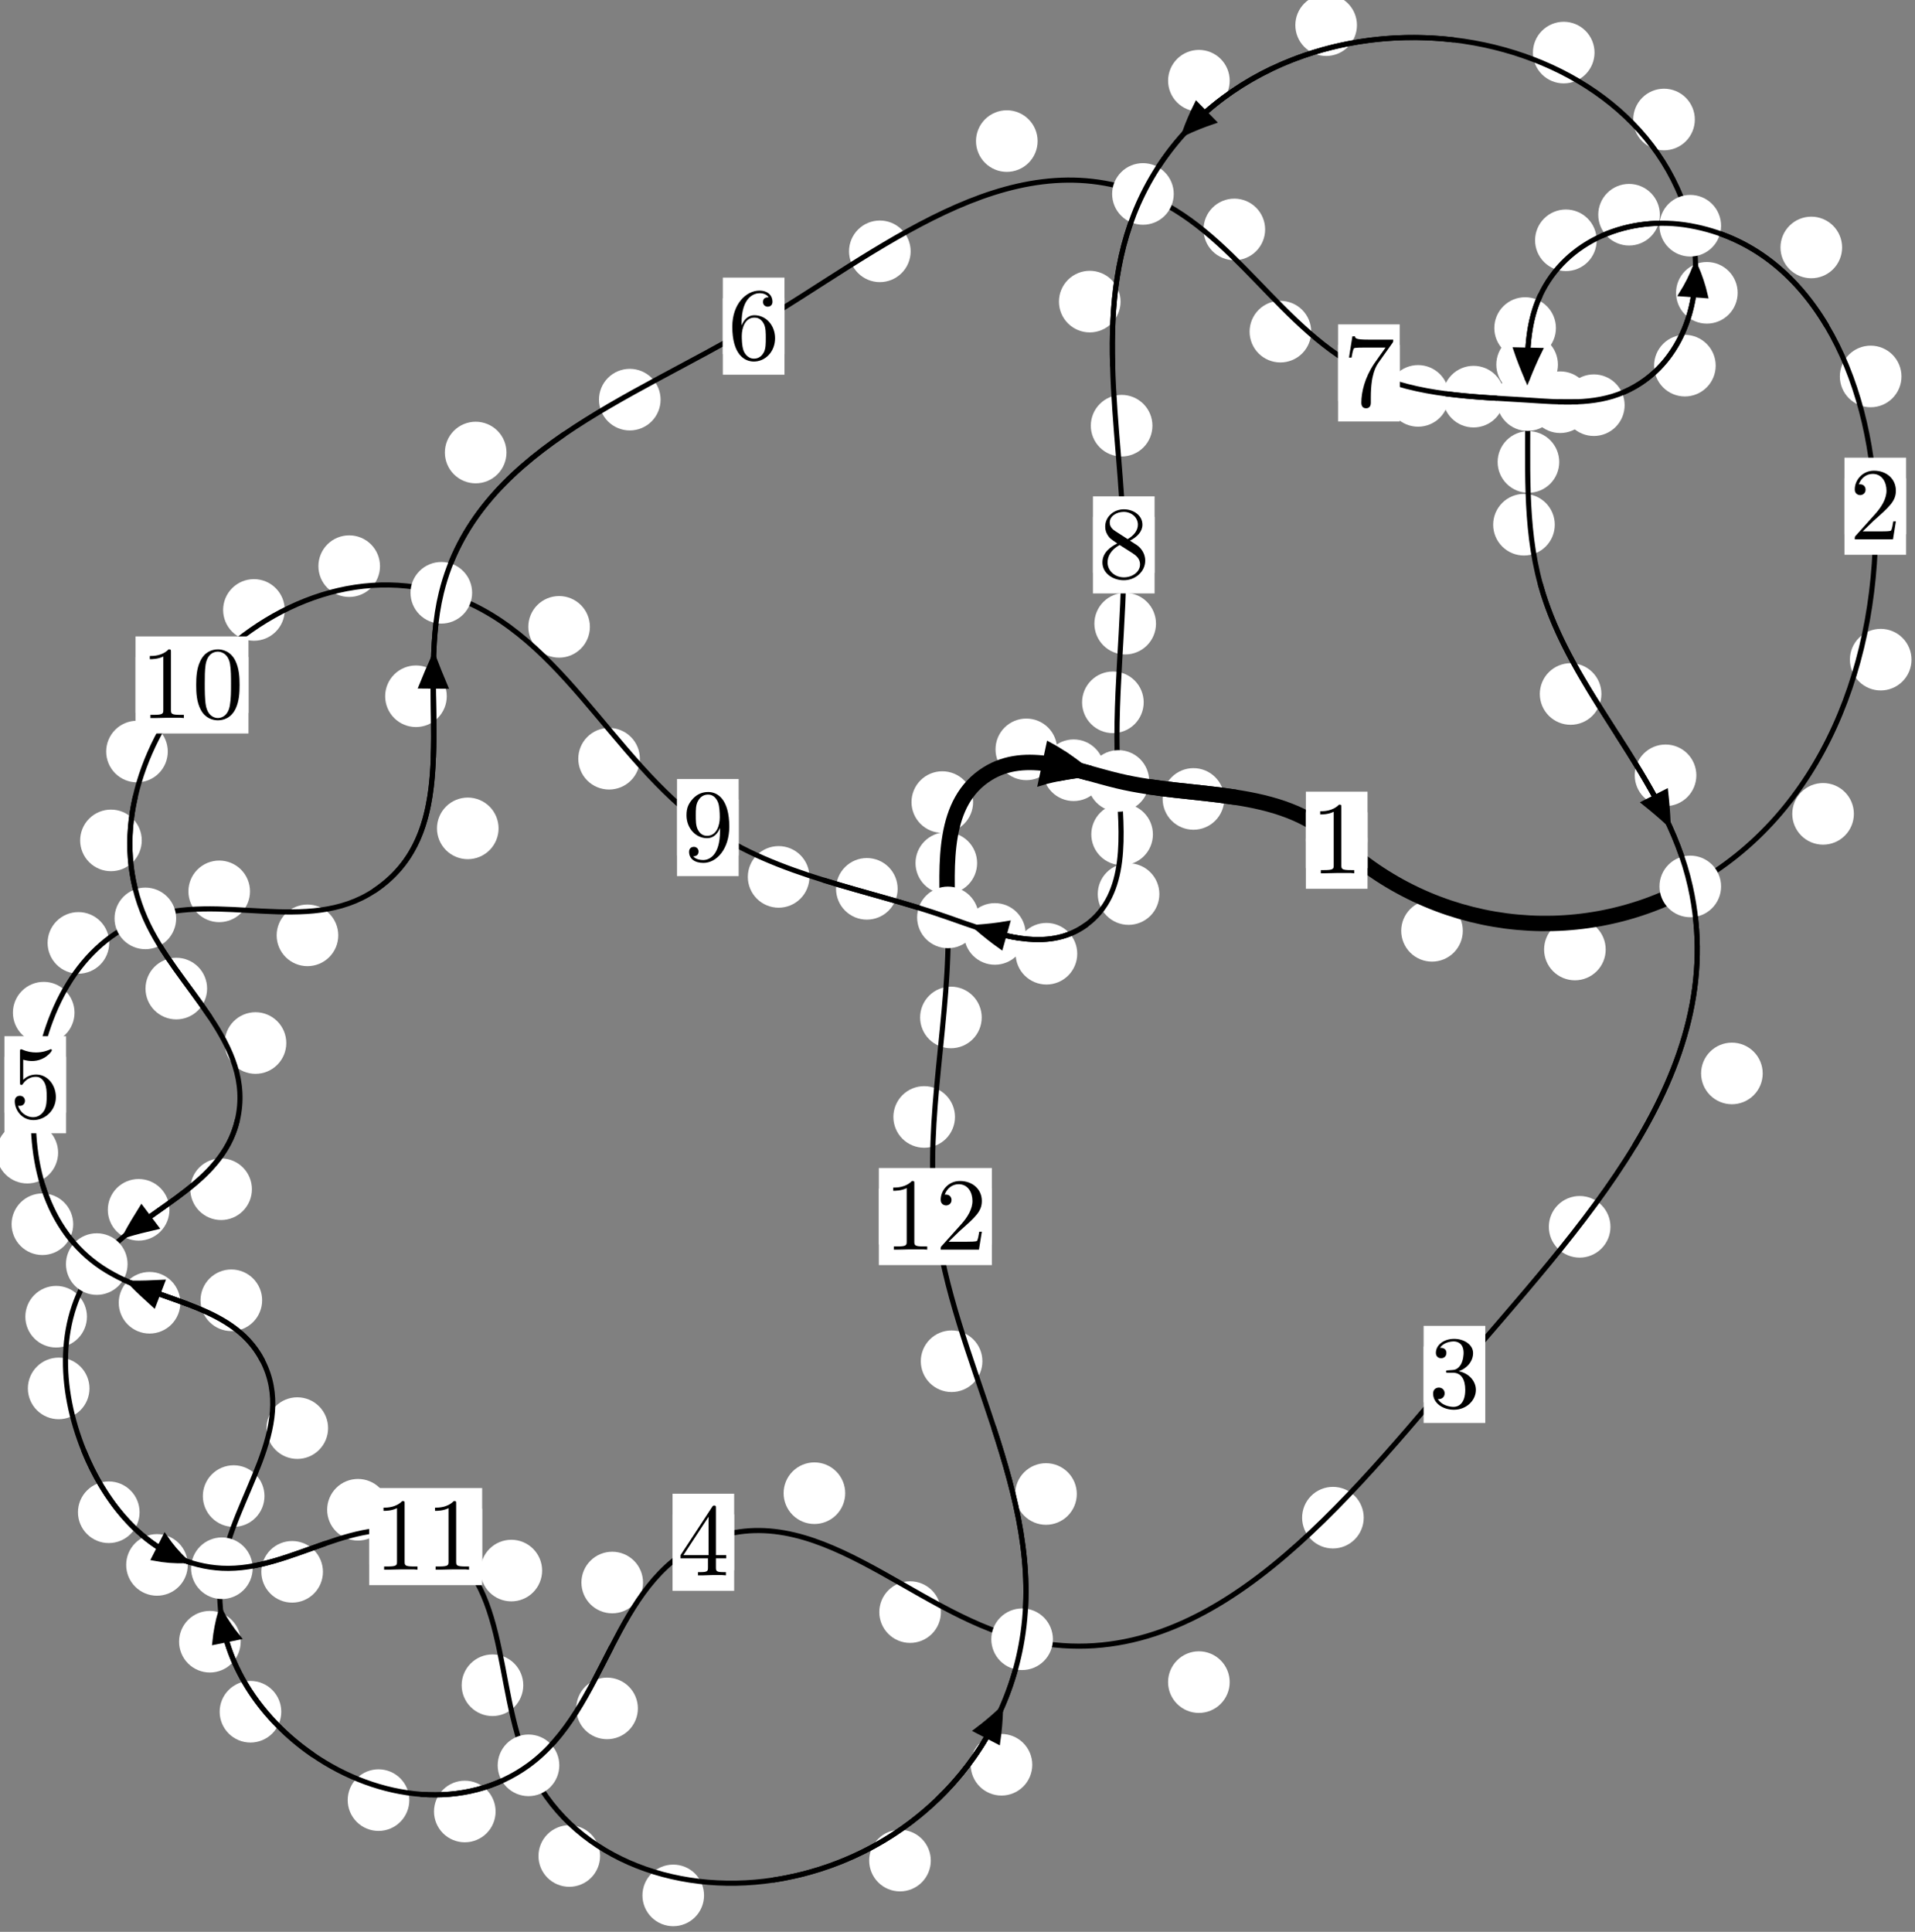 <?xml version="1.0"?>
<!-- Created by MetaPost 1.999 on 2021.07.05:2353 -->
<svg version="1.1" xmlns="http://www.w3.org/2000/svg" xmlns:xlink="http://www.w3.org/1999/xlink" width="185.804" height="187.425" viewBox="0 0 185.804 187.425">
<rect x="0" y="0" width="185.804" height="187.425" fill="#808080" stroke="none"/>
<!-- Original BoundingBox: -164.338867 -100.877457 21.465622 86.547836 -->
  <defs>
    <g transform="scale(0.01,0.01)" id="GLYPHcmr10_48">
      <path style="fill-rule: evenodd;" d="M460 -320C460 -400,455 -480,420 -554C374 -650,292 -666,250 -666C190 -666,117 -640,76 -547C44 -478,39 -400,39 -320C39 -245,43 -155,84 -79C127 2,200 22,249 22C303 22,379 1,423 -94C455 -163,460 -241,460 -320M249 -0C210 -0,151 -25,133 -121C122 -181,122 -273,122 -332C122 -396,122 -462,130 -516C149 -635,224 -644,249 -644C282 -644,348 -626,367 -527C377 -471,377 -395,377 -332C377 -257,377 -189,366 -125C351 -30,294 -0,249 -0"></path>
    </g>
    <g transform="scale(0.01,0.01)" id="GLYPHcmr10_49">
      <path style="fill-rule: evenodd;" d="M294 -640C294 -664,294 -666,271 -666C209 -602,121 -602,89 -602L89 -571C109 -571,168 -571,220 -597L220 -79C220 -43,217 -31,127 -31L95 -31L95 -0L257 -0L130 -3L217 -3L257 -3L297 -3L384 -3L419 -0L419 -31L387 -31C297 -31,294 -42,294 -79"></path>
    </g>
    <g transform="scale(0.01,0.01)" id="GLYPHcmr10_50">
      <path style="fill-rule: evenodd;" d="M127 -77L233 -180C389 -318,449 -372,449 -472C449 -586,359 -666,237 -666C124 -666,50 -574,50 -485C50 -429,100 -429,103 -429C120 -429,155 -441,155 -482C155 -508,137 -534,102 -534C94 -534,92 -534,89 -533C112 -598,166 -635,224 -635C315 -635,358 -554,358 -472C358 -392,308 -313,253 -251L61 -37C50 -26,50 -24,50 -0L421 -0L449 -174L424 -174C419 -144,412 -100,402 -85C395 -77,329 -77,307 -77"></path>
    </g>
    <g transform="scale(0.01,0.01)" id="GLYPHcmr10_51">
      <path style="fill-rule: evenodd;" d="M290 -352C372 -379,430 -449,430 -528C430 -610,342 -666,246 -666C145 -666,69 -606,69 -530C69 -497,91 -478,120 -478C151 -478,171 -500,171 -529C171 -579,124 -579,109 -579C140 -628,206 -641,242 -641C283 -641,338 -619,338 -529C338 -517,336 -459,310 -415C280 -367,246 -364,221 -363C213 -362,189 -360,182 -360C174 -359,167 -358,167 -348C167 -337,174 -337,191 -337L235 -337C317 -337,354 -269,354 -171C354 -35,285 -6,241 -6C198 -6,123 -23,88 -82C123 -77,154 -99,154 -137C154 -173,127 -193,98 -193C74 -193,42 -179,42 -135C42 -44,135 22,244 22C366 22,457 -69,457 -171C457 -253,394 -331,290 -352"></path>
    </g>
    <g transform="scale(0.01,0.01)" id="GLYPHcmr10_52">
      <path style="fill-rule: evenodd;" d="M294 -165L294 -78C294 -42,292 -31,218 -31L197 -31L197 -0L332 -0L238 -3L290 -3L332 -3L374 -3L427 -3L468 -0L468 -31L447 -31C373 -31,371 -42,371 -78L371 -165L471 -165L471 -196L371 -196L371 -651C371 -671,371 -677,355 -677C346 -677,343 -677,335 -665L28 -196L28 -165M300 -196L56 -196L300 -569"></path>
    </g>
    <g transform="scale(0.01,0.01)" id="GLYPHcmr10_53">
      <path style="fill-rule: evenodd;" d="M449 -201C449 -320,367 -420,259 -420C211 -420,168 -404,132 -369L132 -564C152 -558,185 -551,217 -551C340 -551,410 -642,410 -655C410 -661,407 -666,400 -666C399 -666,397 -666,392 -663C372 -654,323 -634,256 -634C216 -634,170 -641,123 -662C115 -665,113 -665,111 -665C101 -665,101 -657,101 -641L101 -345C101 -327,101 -319,115 -319C122 -319,124 -322,128 -328C139 -344,176 -398,257 -398C309 -398,334 -352,342 -334C358 -297,360 -258,360 -208C360 -173,360 -113,336 -71C312 -32,275 -6,229 -6C156 -6,99 -59,82 -118C85 -117,88 -116,99 -116C132 -116,149 -141,149 -165C149 -189,132 -214,99 -214C85 -214,50 -207,50 -161C50 -75,119 22,231 22C347 22,449 -74,449 -201"></path>
    </g>
    <g transform="scale(0.01,0.01)" id="GLYPHcmr10_54">
      <path style="fill-rule: evenodd;" d="M132 -328L132 -352C132 -605,256 -641,307 -641C331 -641,373 -635,395 -601C380 -601,340 -601,340 -556C340 -525,364 -510,386 -510C402 -510,432 -519,432 -558C432 -618,388 -666,305 -666C177 -666,42 -537,42 -316C42 -49,158 22,251 22C362 22,457 -72,457 -204C457 -331,368 -427,257 -427C189 -427,152 -376,132 -328M251 -6C188 -6,158 -66,152 -81C134 -128,134 -208,134 -226C134 -304,166 -404,256 -404C272 -404,318 -404,349 -342C367 -305,367 -254,367 -205C367 -157,367 -107,350 -71C320 -11,274 -6,251 -6"></path>
    </g>
    <g transform="scale(0.01,0.01)" id="GLYPHcmr10_55">
      <path style="fill-rule: evenodd;" d="M476 -609C485 -621,485 -623,485 -644L242 -644C120 -644,118 -657,114 -676L89 -676L56 -470L81 -470C84 -486,93 -549,106 -561C113 -567,191 -567,204 -567L411 -567C400 -551,321 -442,299 -409C209 -274,176 -135,176 -33C176 -23,176 22,222 22C268 22,268 -23,268 -33L268 -84C268 -139,271 -194,279 -248C283 -271,297 -357,341 -419"></path>
    </g>
    <g transform="scale(0.01,0.01)" id="GLYPHcmr10_56">
      <path style="fill-rule: evenodd;" d="M163 -457C117 -487,113 -521,113 -538C113 -599,178 -641,249 -641C322 -641,386 -589,386 -517C386 -460,347 -412,287 -377M309 -362C381 -399,430 -451,430 -517C430 -609,341 -666,250 -666C150 -666,69 -592,69 -499C69 -481,71 -436,113 -389C124 -377,161 -352,186 -335C128 -306,42 -250,42 -151C42 -45,144 22,249 22C362 22,457 -61,457 -168C457 -204,446 -249,408 -291C389 -312,373 -322,309 -362M209 -320L332 -242C360 -223,407 -193,407 -132C407 -58,332 -6,250 -6C164 -6,92 -68,92 -151C92 -209,124 -273,209 -320"></path>
    </g>
    <g transform="scale(0.01,0.01)" id="GLYPHcmr10_57">
      <path style="fill-rule: evenodd;" d="M367 -318L367 -286C367 -52,263 -6,205 -6C188 -6,134 -8,107 -42C151 -42,159 -71,159 -88C159 -119,135 -134,113 -134C97 -134,67 -125,67 -86C67 -19,121 22,206 22C335 22,457 -114,457 -329C457 -598,342 -666,253 -666C198 -666,149 -648,106 -603C65 -558,42 -516,42 -441C42 -316,130 -218,242 -218C303 -218,344 -260,367 -318M243 -241C227 -241,181 -241,150 -304C132 -341,132 -391,132 -440C132 -494,132 -541,153 -578C180 -628,218 -641,253 -641C299 -641,332 -607,349 -562C361 -530,365 -467,365 -421C365 -338,331 -241,243 -241"></path>
    </g>
  </defs>
  <path d="M141.93 90.306C141.93 89.514,141.615 88.754,141.055 88.193C140.494 87.633,139.734 87.318,138.941 87.318C138.149 87.318,137.388 87.633,136.828 88.193C136.268 88.754,135.953 89.514,135.953 90.306C135.953 91.099,136.268 91.859,136.828 92.42C137.388 92.98,138.149 93.295,138.941 93.295C139.734 93.295,140.494 92.98,141.055 92.42C141.615 91.859,141.93 91.099,141.93 90.306Z" style="fill: rgb(100%,100%,100%);stroke: none;"></path>
  <path d="M132.684 81.517C132.684 80.724,132.369 79.964,131.808 79.404C131.248 78.843,130.488 78.528,129.695 78.528C128.902 78.528,128.142 78.843,127.582 79.404C127.021 79.964,126.706 80.724,126.706 81.517C126.706 82.31,127.021 83.07,127.582 83.63C128.142 84.191,128.902 84.506,129.695 84.506C130.488 84.506,131.248 84.191,131.808 83.63C132.369 83.07,132.684 82.31,132.684 81.517Z" style="fill: rgb(100%,100%,100%);stroke: none;"></path>
  <path d="M179.874 78.958C179.874 78.165,179.559 77.405,178.998 76.845C178.438 76.284,177.678 75.969,176.885 75.969C176.092 75.969,175.332 76.284,174.772 76.845C174.211 77.405,173.896 78.165,173.896 78.958C173.896 79.751,174.211 80.511,174.772 81.071C175.332 81.632,176.092 81.947,176.885 81.947C177.678 81.947,178.438 81.632,178.998 81.071C179.559 80.511,179.874 79.751,179.874 78.958Z" style="fill: rgb(100%,100%,100%);stroke: none;"></path>
  <path d="M155.794 92.118C155.794 91.325,155.479 90.565,154.919 90.005C154.358 89.444,153.598 89.129,152.806 89.129C152.013 89.129,151.253 89.444,150.692 90.005C150.132 90.565,149.817 91.325,149.817 92.118C149.817 92.911,150.132 93.671,150.692 94.231C151.253 94.792,152.013 95.107,152.806 95.107C153.598 95.107,154.358 94.792,154.919 94.231C155.479 93.671,155.794 92.911,155.794 92.118Z" style="fill: rgb(100%,100%,100%);stroke: none;"></path>
  <path d="M184.492 36.524C184.492 35.731,184.177 34.971,183.616 34.41C183.056 33.85,182.296 33.535,181.503 33.535C180.71 33.535,179.95 33.85,179.39 34.41C178.829 34.971,178.514 35.731,178.514 36.524C178.514 37.316,178.829 38.076,179.39 38.637C179.95 39.197,180.71 39.512,181.503 39.512C182.296 39.512,183.056 39.197,183.616 38.637C184.177 38.076,184.492 37.316,184.492 36.524Z" style="fill: rgb(100%,100%,100%);stroke: none;"></path>
  <path d="M185.466 63.999C185.466 63.206,185.151 62.446,184.59 61.885C184.03 61.325,183.27 61.01,182.477 61.01C181.684 61.01,180.924 61.325,180.364 61.885C179.803 62.446,179.488 63.206,179.488 63.999C179.488 64.791,179.803 65.551,180.364 66.112C180.924 66.672,181.684 66.987,182.477 66.987C183.27 66.987,184.03 66.672,184.59 66.112C185.151 65.551,185.466 64.791,185.466 63.999Z" style="fill: rgb(100%,100%,100%);stroke: none;"></path>
  <path d="M161.05 20.832C161.05 20.039,160.735 19.279,160.174 18.718C159.614 18.158,158.854 17.843,158.061 17.843C157.268 17.843,156.508 18.158,155.948 18.718C155.387 19.279,155.072 20.039,155.072 20.832C155.072 21.624,155.387 22.385,155.948 22.945C156.508 23.505,157.268 23.82,158.061 23.82C158.854 23.82,159.614 23.505,160.174 22.945C160.735 22.385,161.05 21.624,161.05 20.832Z" style="fill: rgb(100%,100%,100%);stroke: none;"></path>
  <path d="M178.731 24.008C178.731 23.216,178.416 22.455,177.855 21.895C177.295 21.335,176.535 21.02,175.742 21.02C174.949 21.02,174.189 21.335,173.629 21.895C173.068 22.455,172.753 23.216,172.753 24.008C172.753 24.801,173.068 25.561,173.629 26.122C174.189 26.682,174.949 26.997,175.742 26.997C176.535 26.997,177.295 26.682,177.855 26.122C178.416 25.561,178.731 24.801,178.731 24.008Z" style="fill: rgb(100%,100%,100%);stroke: none;"></path>
  <path d="M150.965 31.826C150.965 31.033,150.65 30.273,150.089 29.713C149.529 29.152,148.769 28.837,147.976 28.837C147.183 28.837,146.423 29.152,145.863 29.713C145.302 30.273,144.987 31.033,144.987 31.826C144.987 32.619,145.302 33.379,145.863 33.939C146.423 34.5,147.183 34.815,147.976 34.815C148.769 34.815,149.529 34.5,150.089 33.939C150.65 33.379,150.965 32.619,150.965 31.826Z" style="fill: rgb(100%,100%,100%);stroke: none;"></path>
  <path d="M154.919 23.314C154.919 22.521,154.604 21.761,154.044 21.2C153.483 20.64,152.723 20.325,151.93 20.325C151.138 20.325,150.377 20.64,149.817 21.2C149.256 21.761,148.942 22.521,148.942 23.314C148.942 24.106,149.256 24.867,149.817 25.427C150.377 25.987,151.138 26.302,151.93 26.302C152.723 26.302,153.483 25.987,154.044 25.427C154.604 24.867,154.919 24.106,154.919 23.314Z" style="fill: rgb(100%,100%,100%);stroke: none;"></path>
  <path d="M151.286 44.821C151.286 44.028,150.971 43.268,150.411 42.708C149.851 42.147,149.09 41.832,148.298 41.832C147.505 41.832,146.745 42.147,146.184 42.708C145.624 43.268,145.309 44.028,145.309 44.821C145.309 45.614,145.624 46.374,146.184 46.934C146.745 47.495,147.505 47.81,148.298 47.81C149.09 47.81,149.851 47.495,150.411 46.934C150.971 46.374,151.286 45.614,151.286 44.821Z" style="fill: rgb(100%,100%,100%);stroke: none;"></path>
  <path d="M151.159 35.374C151.159 34.582,150.844 33.822,150.284 33.261C149.723 32.701,148.963 32.386,148.17 32.386C147.378 32.386,146.617 32.701,146.057 33.261C145.496 33.822,145.181 34.582,145.181 35.374C145.181 36.167,145.496 36.927,146.057 37.488C146.617 38.048,147.378 38.363,148.17 38.363C148.963 38.363,149.723 38.048,150.284 37.488C150.844 36.927,151.159 36.167,151.159 35.374Z" style="fill: rgb(100%,100%,100%);stroke: none;"></path>
  <path d="M155.379 67.33C155.379 66.537,155.064 65.777,154.504 65.216C153.943 64.656,153.183 64.341,152.39 64.341C151.598 64.341,150.837 64.656,150.277 65.216C149.716 65.777,149.401 66.537,149.401 67.33C149.401 68.122,149.716 68.882,150.277 69.443C150.837 70.003,151.598 70.318,152.39 70.318C153.183 70.318,153.943 70.003,154.504 69.443C155.064 68.882,155.379 68.122,155.379 67.33Z" style="fill: rgb(100%,100%,100%);stroke: none;"></path>
  <path d="M150.853 50.907C150.853 50.114,150.538 49.354,149.978 48.793C149.417 48.233,148.657 47.918,147.864 47.918C147.072 47.918,146.312 48.233,145.751 48.793C145.191 49.354,144.876 50.114,144.876 50.907C144.876 51.699,145.191 52.46,145.751 53.02C146.312 53.581,147.072 53.896,147.864 53.896C148.657 53.896,149.417 53.581,149.978 53.02C150.538 52.46,150.853 51.699,150.853 50.907Z" style="fill: rgb(100%,100%,100%);stroke: none;"></path>
  <path d="M171.028 104.144C171.028 103.351,170.713 102.591,170.152 102.03C169.592 101.47,168.832 101.155,168.039 101.155C167.246 101.155,166.486 101.47,165.926 102.03C165.365 102.591,165.05 103.351,165.05 104.144C165.05 104.936,165.365 105.697,165.926 106.257C166.486 106.817,167.246 107.132,168.039 107.132C168.832 107.132,169.592 106.817,170.152 106.257C170.713 105.697,171.028 104.936,171.028 104.144Z" style="fill: rgb(100%,100%,100%);stroke: none;"></path>
  <path d="M164.589 75.221C164.589 74.428,164.274 73.668,163.714 73.107C163.153 72.547,162.393 72.232,161.6 72.232C160.808 72.232,160.048 72.547,159.487 73.107C158.927 73.668,158.612 74.428,158.612 75.221C158.612 76.013,158.927 76.773,159.487 77.334C160.048 77.894,160.808 78.209,161.6 78.209C162.393 78.209,163.153 77.894,163.714 77.334C164.274 76.773,164.589 76.013,164.589 75.221Z" style="fill: rgb(100%,100%,100%);stroke: none;"></path>
  <path d="M132.316 147.242C132.316 146.449,132.001 145.689,131.44 145.128C130.88 144.568,130.12 144.253,129.327 144.253C128.534 144.253,127.774 144.568,127.214 145.128C126.653 145.689,126.338 146.449,126.338 147.242C126.338 148.034,126.653 148.794,127.214 149.355C127.774 149.915,128.534 150.23,129.327 150.23C130.12 150.23,130.88 149.915,131.44 149.355C132.001 148.794,132.316 148.034,132.316 147.242Z" style="fill: rgb(100%,100%,100%);stroke: none;"></path>
  <path d="M156.255 119.023C156.255 118.23,155.94 117.47,155.379 116.91C154.819 116.349,154.059 116.034,153.266 116.034C152.473 116.034,151.713 116.349,151.153 116.91C150.592 117.47,150.277 118.23,150.277 119.023C150.277 119.816,150.592 120.576,151.153 121.136C151.713 121.697,152.473 122.012,153.266 122.012C154.059 122.012,154.819 121.697,155.379 121.136C155.94 120.576,156.255 119.816,156.255 119.023Z" style="fill: rgb(100%,100%,100%);stroke: none;"></path>
  <path d="M91.293 156.403C91.293 155.61,90.978 154.85,90.417 154.29C89.857 153.729,89.097 153.414,88.304 153.414C87.511 153.414,86.751 153.729,86.191 154.29C85.63 154.85,85.315 155.61,85.315 156.403C85.315 157.196,85.63 157.956,86.191 158.516C86.751 159.077,87.511 159.392,88.304 159.392C89.097 159.392,89.857 159.077,90.417 158.516C90.978 157.956,91.293 157.196,91.293 156.403Z" style="fill: rgb(100%,100%,100%);stroke: none;"></path>
  <path d="M119.311 163.196C119.311 162.403,118.996 161.643,118.435 161.083C117.875 160.522,117.114 160.207,116.322 160.207C115.529 160.207,114.769 160.522,114.208 161.083C113.648 161.643,113.333 162.403,113.333 163.196C113.333 163.989,113.648 164.749,114.208 165.309C114.769 165.87,115.529 166.185,116.322 166.185C117.114 166.185,117.875 165.87,118.435 165.309C118.996 164.749,119.311 163.989,119.311 163.196Z" style="fill: rgb(100%,100%,100%);stroke: none;"></path>
  <path d="M62.39 153.533C62.39 152.741,62.075 151.981,61.514 151.42C60.954 150.86,60.194 150.545,59.401 150.545C58.608 150.545,57.848 150.86,57.288 151.42C56.727 151.981,56.412 152.741,56.412 153.533C56.412 154.326,56.727 155.086,57.288 155.647C57.848 156.207,58.608 156.522,59.401 156.522C60.194 156.522,60.954 156.207,61.514 155.647C62.075 155.086,62.39 154.326,62.39 153.533Z" style="fill: rgb(100%,100%,100%);stroke: none;"></path>
  <path d="M82.007 144.867C82.007 144.075,81.692 143.314,81.132 142.754C80.571 142.194,79.811 141.879,79.018 141.879C78.226 141.879,77.466 142.194,76.905 142.754C76.345 143.314,76.03 144.075,76.03 144.867C76.03 145.66,76.345 146.42,76.905 146.981C77.466 147.541,78.226 147.856,79.018 147.856C79.811 147.856,80.571 147.541,81.132 146.981C81.692 146.42,82.007 145.66,82.007 144.867Z" style="fill: rgb(100%,100%,100%);stroke: none;"></path>
  <path d="M48.086 175.748C48.086 174.956,47.772 174.196,47.211 173.635C46.651 173.075,45.89 172.76,45.098 172.76C44.305 172.76,43.545 173.075,42.984 173.635C42.424 174.196,42.109 174.956,42.109 175.748C42.109 176.541,42.424 177.301,42.984 177.862C43.545 178.422,44.305 178.737,45.098 178.737C45.89 178.737,46.651 178.422,47.211 177.862C47.772 177.301,48.086 176.541,48.086 175.748Z" style="fill: rgb(100%,100%,100%);stroke: none;"></path>
  <path d="M61.89 165.746C61.89 164.954,61.575 164.194,61.015 163.633C60.454 163.073,59.694 162.758,58.901 162.758C58.109 162.758,57.348 163.073,56.788 163.633C56.227 164.194,55.913 164.954,55.913 165.746C55.913 166.539,56.227 167.299,56.788 167.86C57.348 168.42,58.109 168.735,58.901 168.735C59.694 168.735,60.454 168.42,61.015 167.86C61.575 167.299,61.89 166.539,61.89 165.746Z" style="fill: rgb(100%,100%,100%);stroke: none;"></path>
  <path d="M27.291 166.069C27.291 165.276,26.976 164.516,26.416 163.956C25.855 163.395,25.095 163.08,24.302 163.08C23.51 163.08,22.749 163.395,22.189 163.956C21.628 164.516,21.313 165.276,21.313 166.069C21.313 166.862,21.628 167.622,22.189 168.182C22.749 168.743,23.51 169.058,24.302 169.058C25.095 169.058,25.855 168.743,26.416 168.182C26.976 167.622,27.291 166.862,27.291 166.069Z" style="fill: rgb(100%,100%,100%);stroke: none;"></path>
  <path d="M39.714 174.645C39.714 173.852,39.399 173.092,38.838 172.531C38.278 171.971,37.518 171.656,36.725 171.656C35.932 171.656,35.172 171.971,34.612 172.531C34.051 173.092,33.736 173.852,33.736 174.645C33.736 175.437,34.051 176.198,34.612 176.758C35.172 177.319,35.932 177.633,36.725 177.633C37.518 177.633,38.278 177.319,38.838 176.758C39.399 176.198,39.714 175.437,39.714 174.645Z" style="fill: rgb(100%,100%,100%);stroke: none;"></path>
  <path d="M25.66 145.147C25.66 144.354,25.345 143.594,24.784 143.034C24.224 142.473,23.464 142.158,22.671 142.158C21.878 142.158,21.118 142.473,20.558 143.034C19.997 143.594,19.682 144.354,19.682 145.147C19.682 145.94,19.997 146.7,20.558 147.26C21.118 147.821,21.878 148.136,22.671 148.136C23.464 148.136,24.224 147.821,24.784 147.26C25.345 146.7,25.66 145.94,25.66 145.147Z" style="fill: rgb(100%,100%,100%);stroke: none;"></path>
  <path d="M23.352 159.276C23.352 158.483,23.037 157.723,22.477 157.162C21.916 156.602,21.156 156.287,20.363 156.287C19.571 156.287,18.81 156.602,18.25 157.162C17.689 157.723,17.375 158.483,17.375 159.276C17.375 160.068,17.689 160.828,18.25 161.389C18.81 161.949,19.571 162.264,20.363 162.264C21.156 162.264,21.916 161.949,22.477 161.389C23.037 160.828,23.352 160.068,23.352 159.276Z" style="fill: rgb(100%,100%,100%);stroke: none;"></path>
  <path d="M25.434 126.151C25.434 125.358,25.119 124.598,24.559 124.038C23.998 123.477,23.238 123.162,22.445 123.162C21.653 123.162,20.893 123.477,20.332 124.038C19.772 124.598,19.457 125.358,19.457 126.151C19.457 126.944,19.772 127.704,20.332 128.264C20.893 128.825,21.653 129.14,22.445 129.14C23.238 129.14,23.998 128.825,24.559 128.264C25.119 127.704,25.434 126.944,25.434 126.151Z" style="fill: rgb(100%,100%,100%);stroke: none;"></path>
  <path d="M31.834 138.553C31.834 137.76,31.519 137,30.959 136.44C30.398 135.879,29.638 135.564,28.846 135.564C28.053 135.564,27.293 135.879,26.732 136.44C26.172 137,25.857 137.76,25.857 138.553C25.857 139.346,26.172 140.106,26.732 140.666C27.293 141.227,28.053 141.542,28.846 141.542C29.638 141.542,30.398 141.227,30.959 140.666C31.519 140.106,31.834 139.346,31.834 138.553Z" style="fill: rgb(100%,100%,100%);stroke: none;"></path>
  <path d="M7.102 118.772C7.102 117.98,6.787 117.22,6.226 116.659C5.666 116.099,4.906 115.784,4.113 115.784C3.32 115.784,2.56 116.099,2 116.659C1.439 117.22,1.124 117.98,1.124 118.772C1.124 119.565,1.439 120.325,2 120.886C2.56 121.446,3.32 121.761,4.113 121.761C4.906 121.761,5.666 121.446,6.226 120.886C6.787 120.325,7.102 119.565,7.102 118.772Z" style="fill: rgb(100%,100%,100%);stroke: none;"></path>
  <path d="M17.499 126.391C17.499 125.598,17.184 124.838,16.624 124.277C16.063 123.717,15.303 123.402,14.51 123.402C13.718 123.402,12.958 123.717,12.397 124.277C11.837 124.838,11.522 125.598,11.522 126.391C11.522 127.183,11.837 127.943,12.397 128.504C12.958 129.064,13.718 129.379,14.51 129.379C15.303 129.379,16.063 129.064,16.624 128.504C17.184 127.943,17.499 127.183,17.499 126.391Z" style="fill: rgb(100%,100%,100%);stroke: none;"></path>
  <path d="M7.23 98.246C7.23 97.454,6.915 96.694,6.355 96.133C5.794 95.573,5.034 95.258,4.241 95.258C3.449 95.258,2.688 95.573,2.128 96.133C1.568 96.694,1.253 97.454,1.253 98.246C1.253 99.039,1.568 99.799,2.128 100.36C2.688 100.92,3.449 101.235,4.241 101.235C5.034 101.235,5.794 100.92,6.355 100.36C6.915 99.799,7.23 99.039,7.23 98.246Z" style="fill: rgb(100%,100%,100%);stroke: none;"></path>
  <path d="M5.639 111.83C5.639 111.037,5.324 110.277,4.763 109.716C4.203 109.156,3.443 108.841,2.65 108.841C1.857 108.841,1.097 109.156,0.537 109.716C-0.024 110.277,-0.339 111.037,-0.339 111.83C-0.339 112.622,-0.024 113.383,0.537 113.943C1.097 114.503,1.857 114.818,2.65 114.818C3.443 114.818,4.203 114.503,4.763 113.943C5.324 113.383,5.639 112.622,5.639 111.83Z" style="fill: rgb(100%,100%,100%);stroke: none;"></path>
  <path d="M24.258 86.479C24.258 85.686,23.943 84.926,23.383 84.365C22.823 83.805,22.062 83.49,21.27 83.49C20.477 83.49,19.717 83.805,19.156 84.365C18.596 84.926,18.281 85.686,18.281 86.479C18.281 87.271,18.596 88.032,19.156 88.592C19.717 89.152,20.477 89.467,21.27 89.467C22.062 89.467,22.823 89.152,23.383 88.592C23.943 88.032,24.258 87.271,24.258 86.479Z" style="fill: rgb(100%,100%,100%);stroke: none;"></path>
  <path d="M10.597 91.479C10.597 90.686,10.282 89.926,9.721 89.365C9.161 88.805,8.401 88.49,7.608 88.49C6.815 88.49,6.055 88.805,5.495 89.365C4.934 89.926,4.619 90.686,4.619 91.479C4.619 92.271,4.934 93.031,5.495 93.592C6.055 94.152,6.815 94.467,7.608 94.467C8.401 94.467,9.161 94.152,9.721 93.592C10.282 93.031,10.597 92.271,10.597 91.479Z" style="fill: rgb(100%,100%,100%);stroke: none;"></path>
  <path d="M48.375 80.368C48.375 79.575,48.06 78.815,47.5 78.254C46.939 77.694,46.179 77.379,45.386 77.379C44.594 77.379,43.833 77.694,43.273 78.254C42.712 78.815,42.398 79.575,42.398 80.368C42.398 81.16,42.712 81.921,43.273 82.481C43.833 83.041,44.594 83.356,45.386 83.356C46.179 83.356,46.939 83.041,47.5 82.481C48.06 81.921,48.375 81.16,48.375 80.368Z" style="fill: rgb(100%,100%,100%);stroke: none;"></path>
  <path d="M32.821 90.747C32.821 89.954,32.506 89.194,31.945 88.633C31.385 88.073,30.625 87.758,29.832 87.758C29.039 87.758,28.279 88.073,27.719 88.633C27.158 89.194,26.843 89.954,26.843 90.747C26.843 91.539,27.158 92.3,27.719 92.86C28.279 93.42,29.039 93.735,29.832 93.735C30.625 93.735,31.385 93.42,31.945 92.86C32.506 92.3,32.821 91.539,32.821 90.747Z" style="fill: rgb(100%,100%,100%);stroke: none;"></path>
  <path d="M49.142 43.904C49.142 43.111,48.827 42.351,48.266 41.79C47.706 41.23,46.946 40.915,46.153 40.915C45.36 40.915,44.6 41.23,44.04 41.79C43.479 42.351,43.164 43.111,43.164 43.904C43.164 44.696,43.479 45.456,44.04 46.017C44.6 46.577,45.36 46.892,46.153 46.892C46.946 46.892,47.706 46.577,48.266 46.017C48.827 45.456,49.142 44.696,49.142 43.904Z" style="fill: rgb(100%,100%,100%);stroke: none;"></path>
  <path d="M43.348 67.549C43.348 66.757,43.033 65.997,42.473 65.436C41.913 64.876,41.152 64.561,40.36 64.561C39.567 64.561,38.807 64.876,38.246 65.436C37.686 65.997,37.371 66.757,37.371 67.549C37.371 68.342,37.686 69.102,38.246 69.663C38.807 70.223,39.567 70.538,40.36 70.538C41.152 70.538,41.913 70.223,42.473 69.663C43.033 69.102,43.348 68.342,43.348 67.549Z" style="fill: rgb(100%,100%,100%);stroke: none;"></path>
  <path d="M88.356 24.383C88.356 23.59,88.041 22.83,87.48 22.27C86.92 21.709,86.16 21.394,85.367 21.394C84.574 21.394,83.814 21.709,83.254 22.27C82.693 22.83,82.378 23.59,82.378 24.383C82.378 25.176,82.693 25.936,83.254 26.496C83.814 27.057,84.574 27.372,85.367 27.372C86.16 27.372,86.92 27.057,87.48 26.496C88.041 25.936,88.356 25.176,88.356 24.383Z" style="fill: rgb(100%,100%,100%);stroke: none;"></path>
  <path d="M64.094 38.773C64.094 37.98,63.779 37.22,63.219 36.659C62.658 36.099,61.898 35.784,61.105 35.784C60.313 35.784,59.553 36.099,58.992 36.659C58.432 37.22,58.117 37.98,58.117 38.773C58.117 39.565,58.432 40.326,58.992 40.886C59.553 41.447,60.313 41.761,61.105 41.761C61.898 41.761,62.658 41.447,63.219 40.886C63.779 40.326,64.094 39.565,64.094 38.773Z" style="fill: rgb(100%,100%,100%);stroke: none;"></path>
  <path d="M122.75 22.259C122.75 21.467,122.435 20.707,121.874 20.146C121.314 19.586,120.554 19.271,119.761 19.271C118.968 19.271,118.208 19.586,117.648 20.146C117.087 20.707,116.772 21.467,116.772 22.259C116.772 23.052,117.087 23.812,117.648 24.373C118.208 24.933,118.968 25.248,119.761 25.248C120.554 25.248,121.314 24.933,121.874 24.373C122.435 23.812,122.75 23.052,122.75 22.259Z" style="fill: rgb(100%,100%,100%);stroke: none;"></path>
  <path d="M100.675 13.688C100.675 12.895,100.36 12.135,99.799 11.575C99.239 11.014,98.478 10.699,97.686 10.699C96.893 10.699,96.133 11.014,95.572 11.575C95.012 12.135,94.697 12.895,94.697 13.688C94.697 14.481,95.012 15.241,95.572 15.801C96.133 16.362,96.893 16.677,97.686 16.677C98.478 16.677,99.239 16.362,99.799 15.801C100.36 15.241,100.675 14.481,100.675 13.688Z" style="fill: rgb(100%,100%,100%);stroke: none;"></path>
  <path d="M140.58 38.409C140.58 37.616,140.265 36.856,139.705 36.295C139.144 35.735,138.384 35.42,137.591 35.42C136.799 35.42,136.038 35.735,135.478 36.295C134.917 36.856,134.603 37.616,134.603 38.409C134.603 39.201,134.917 39.962,135.478 40.522C136.038 41.082,136.799 41.397,137.591 41.397C138.384 41.397,139.144 41.082,139.705 40.522C140.265 39.962,140.58 39.201,140.58 38.409Z" style="fill: rgb(100%,100%,100%);stroke: none;"></path>
  <path d="M127.22 32.177C127.22 31.384,126.905 30.624,126.345 30.063C125.784 29.503,125.024 29.188,124.231 29.188C123.439 29.188,122.679 29.503,122.118 30.063C121.558 30.624,121.243 31.384,121.243 32.177C121.243 32.969,121.558 33.73,122.118 34.29C122.679 34.851,123.439 35.165,124.231 35.165C125.024 35.165,125.784 34.851,126.345 34.29C126.905 33.73,127.22 32.969,127.22 32.177Z" style="fill: rgb(100%,100%,100%);stroke: none;"></path>
  <path d="M154.37 39.022C154.37 38.229,154.055 37.469,153.495 36.909C152.934 36.348,152.174 36.033,151.381 36.033C150.589 36.033,149.829 36.348,149.268 36.909C148.708 37.469,148.393 38.229,148.393 39.022C148.393 39.815,148.708 40.575,149.268 41.135C149.829 41.696,150.589 42.011,151.381 42.011C152.174 42.011,152.934 41.696,153.495 41.135C154.055 40.575,154.37 39.815,154.37 39.022Z" style="fill: rgb(100%,100%,100%);stroke: none;"></path>
  <path d="M145.961 38.482C145.961 37.689,145.646 36.929,145.086 36.369C144.525 35.808,143.765 35.493,142.972 35.493C142.18 35.493,141.419 35.808,140.859 36.369C140.298 36.929,139.983 37.689,139.983 38.482C139.983 39.275,140.298 40.035,140.859 40.595C141.419 41.156,142.18 41.471,142.972 41.471C143.765 41.471,144.525 41.156,145.086 40.595C145.646 40.035,145.961 39.275,145.961 38.482Z" style="fill: rgb(100%,100%,100%);stroke: none;"></path>
  <path d="M166.466 35.474C166.466 34.681,166.151 33.921,165.59 33.361C165.03 32.8,164.27 32.485,163.477 32.485C162.684 32.485,161.924 32.8,161.364 33.361C160.803 33.921,160.488 34.681,160.488 35.474C160.488 36.267,160.803 37.027,161.364 37.587C161.924 38.148,162.684 38.463,163.477 38.463C164.27 38.463,165.03 38.148,165.59 37.587C166.151 37.027,166.466 36.267,166.466 35.474Z" style="fill: rgb(100%,100%,100%);stroke: none;"></path>
  <path d="M157.631 39.312C157.631 38.519,157.317 37.759,156.756 37.198C156.196 36.638,155.435 36.323,154.643 36.323C153.85 36.323,153.09 36.638,152.529 37.198C151.969 37.759,151.654 38.519,151.654 39.312C151.654 40.104,151.969 40.864,152.529 41.425C153.09 41.985,153.85 42.3,154.643 42.3C155.435 42.3,156.196 41.985,156.756 41.425C157.317 40.864,157.631 40.104,157.631 39.312Z" style="fill: rgb(100%,100%,100%);stroke: none;"></path>
  <path d="M164.442 11.595C164.442 10.802,164.127 10.042,163.567 9.482C163.006 8.921,162.246 8.606,161.453 8.606C160.661 8.606,159.901 8.921,159.34 9.482C158.78 10.042,158.465 10.802,158.465 11.595C158.465 12.388,158.78 13.148,159.34 13.708C159.901 14.269,160.661 14.584,161.453 14.584C162.246 14.584,163.006 14.269,163.567 13.708C164.127 13.148,164.442 12.388,164.442 11.595Z" style="fill: rgb(100%,100%,100%);stroke: none;"></path>
  <path d="M168.598 28.408C168.598 27.616,168.283 26.855,167.722 26.295C167.162 25.734,166.402 25.42,165.609 25.42C164.816 25.42,164.056 25.734,163.496 26.295C162.935 26.855,162.62 27.616,162.62 28.408C162.62 29.201,162.935 29.961,163.496 30.522C164.056 31.082,164.816 31.397,165.609 31.397C166.402 31.397,167.162 31.082,167.722 30.522C168.283 29.961,168.598 29.201,168.598 28.408Z" style="fill: rgb(100%,100%,100%);stroke: none;"></path>
  <path d="M131.659 2.441C131.659 1.648,131.344 0.888,130.783 0.328C130.223 -0.233,129.462 -0.548,128.67 -0.548C127.877 -0.548,127.117 -0.233,126.556 0.328C125.996 0.888,125.681 1.648,125.681 2.441C125.681 3.234,125.996 3.994,126.556 4.554C127.117 5.115,127.877 5.43,128.67 5.43C129.462 5.43,130.223 5.115,130.783 4.554C131.344 3.994,131.659 3.234,131.659 2.441Z" style="fill: rgb(100%,100%,100%);stroke: none;"></path>
  <path d="M154.71 5.102C154.71 4.309,154.395 3.549,153.835 2.989C153.274 2.428,152.514 2.113,151.721 2.113C150.929 2.113,150.169 2.428,149.608 2.989C149.048 3.549,148.733 4.309,148.733 5.102C148.733 5.895,149.048 6.655,149.608 7.215C150.169 7.776,150.929 8.091,151.721 8.091C152.514 8.091,153.274 7.776,153.835 7.215C154.395 6.655,154.71 5.895,154.71 5.102Z" style="fill: rgb(100%,100%,100%);stroke: none;"></path>
  <path d="M108.723 29.261C108.723 28.469,108.408 27.709,107.848 27.148C107.287 26.588,106.527 26.273,105.734 26.273C104.942 26.273,104.181 26.588,103.621 27.148C103.06 27.709,102.746 28.469,102.746 29.261C102.746 30.054,103.06 30.814,103.621 31.375C104.181 31.935,104.942 32.25,105.734 32.25C106.527 32.25,107.287 31.935,107.848 31.375C108.408 30.814,108.723 30.054,108.723 29.261Z" style="fill: rgb(100%,100%,100%);stroke: none;"></path>
  <path d="M119.312 7.83C119.312 7.037,118.998 6.277,118.437 5.716C117.877 5.156,117.116 4.841,116.324 4.841C115.531 4.841,114.771 5.156,114.21 5.716C113.65 6.277,113.335 7.037,113.335 7.83C113.335 8.622,113.65 9.382,114.21 9.943C114.771 10.503,115.531 10.818,116.324 10.818C117.116 10.818,117.877 10.503,118.437 9.943C118.998 9.382,119.312 8.622,119.312 7.83Z" style="fill: rgb(100%,100%,100%);stroke: none;"></path>
  <path d="M112.161 60.506C112.161 59.714,111.846 58.954,111.285 58.393C110.725 57.833,109.964 57.518,109.172 57.518C108.379 57.518,107.619 57.833,107.058 58.393C106.498 58.954,106.183 59.714,106.183 60.506C106.183 61.299,106.498 62.059,107.058 62.62C107.619 63.18,108.379 63.495,109.172 63.495C109.964 63.495,110.725 63.18,111.285 62.62C111.846 62.059,112.161 61.299,112.161 60.506Z" style="fill: rgb(100%,100%,100%);stroke: none;"></path>
  <path d="M111.815 41.3C111.815 40.507,111.5 39.747,110.939 39.186C110.379 38.626,109.619 38.311,108.826 38.311C108.033 38.311,107.273 38.626,106.713 39.186C106.152 39.747,105.837 40.507,105.837 41.3C105.837 42.092,106.152 42.853,106.713 43.413C107.273 43.973,108.033 44.288,108.826 44.288C109.619 44.288,110.379 43.973,110.939 43.413C111.5 42.853,111.815 42.092,111.815 41.3Z" style="fill: rgb(100%,100%,100%);stroke: none;"></path>
  <path d="M111.862 80.952C111.862 80.159,111.547 79.399,110.986 78.838C110.426 78.278,109.666 77.963,108.873 77.963C108.08 77.963,107.32 78.278,106.76 78.838C106.199 79.399,105.884 80.159,105.884 80.952C105.884 81.744,106.199 82.504,106.76 83.065C107.32 83.625,108.08 83.94,108.873 83.94C109.666 83.94,110.426 83.625,110.986 83.065C111.547 82.504,111.862 81.744,111.862 80.952Z" style="fill: rgb(100%,100%,100%);stroke: none;"></path>
  <path d="M110.968 68.138C110.968 67.345,110.653 66.585,110.093 66.025C109.532 65.464,108.772 65.149,107.979 65.149C107.187 65.149,106.426 65.464,105.866 66.025C105.305 66.585,104.99 67.345,104.99 68.138C104.99 68.931,105.305 69.691,105.866 70.251C106.426 70.812,107.187 71.127,107.979 71.127C108.772 71.127,109.532 70.812,110.093 70.251C110.653 69.691,110.968 68.931,110.968 68.138Z" style="fill: rgb(100%,100%,100%);stroke: none;"></path>
  <path d="M104.52 92.53C104.52 91.737,104.205 90.977,103.645 90.416C103.084 89.856,102.324 89.541,101.532 89.541C100.739 89.541,99.979 89.856,99.418 90.416C98.858 90.977,98.543 91.737,98.543 92.53C98.543 93.322,98.858 94.082,99.418 94.643C99.979 95.203,100.739 95.518,101.532 95.518C102.324 95.518,103.084 95.203,103.645 94.643C104.205 94.082,104.52 93.322,104.52 92.53Z" style="fill: rgb(100%,100%,100%);stroke: none;"></path>
  <path d="M112.488 86.74C112.488 85.948,112.173 85.187,111.613 84.627C111.052 84.066,110.292 83.752,109.499 83.752C108.707 83.752,107.946 84.066,107.386 84.627C106.825 85.187,106.511 85.948,106.511 86.74C106.511 87.533,106.825 88.293,107.386 88.854C107.946 89.414,108.707 89.729,109.499 89.729C110.292 89.729,111.052 89.414,111.613 88.854C112.173 88.293,112.488 87.533,112.488 86.74Z" style="fill: rgb(100%,100%,100%);stroke: none;"></path>
  <path d="M87.095 86.233C87.095 85.441,86.78 84.681,86.22 84.12C85.659 83.56,84.899 83.245,84.106 83.245C83.314 83.245,82.554 83.56,81.993 84.12C81.433 84.681,81.118 85.441,81.118 86.233C81.118 87.026,81.433 87.786,81.993 88.347C82.554 88.907,83.314 89.222,84.106 89.222C84.899 89.222,85.659 88.907,86.22 88.347C86.78 87.786,87.095 87.026,87.095 86.233Z" style="fill: rgb(100%,100%,100%);stroke: none;"></path>
  <path d="M99.516 90.608C99.516 89.816,99.201 89.055,98.64 88.495C98.08 87.934,97.32 87.619,96.527 87.619C95.734 87.619,94.974 87.934,94.414 88.495C93.853 89.055,93.538 89.816,93.538 90.608C93.538 91.401,93.853 92.161,94.414 92.722C94.974 93.282,95.734 93.597,96.527 93.597C97.32 93.597,98.08 93.282,98.64 92.722C99.201 92.161,99.516 91.401,99.516 90.608Z" style="fill: rgb(100%,100%,100%);stroke: none;"></path>
  <path d="M62.085 73.612C62.085 72.819,61.77 72.059,61.21 71.498C60.649 70.938,59.889 70.623,59.096 70.623C58.304 70.623,57.544 70.938,56.983 71.498C56.423 72.059,56.108 72.819,56.108 73.612C56.108 74.404,56.423 75.164,56.983 75.725C57.544 76.285,58.304 76.6,59.096 76.6C59.889 76.6,60.649 76.285,61.21 75.725C61.77 75.164,62.085 74.404,62.085 73.612Z" style="fill: rgb(100%,100%,100%);stroke: none;"></path>
  <path d="M78.536 85.076C78.536 84.283,78.221 83.523,77.66 82.962C77.1 82.402,76.34 82.087,75.547 82.087C74.754 82.087,73.994 82.402,73.434 82.962C72.873 83.523,72.558 84.283,72.558 85.076C72.558 85.868,72.873 86.628,73.434 87.189C73.994 87.749,74.754 88.064,75.547 88.064C76.34 88.064,77.1 87.749,77.66 87.189C78.221 86.628,78.536 85.868,78.536 85.076Z" style="fill: rgb(100%,100%,100%);stroke: none;"></path>
  <path d="M36.87 54.927C36.87 54.135,36.555 53.374,35.995 52.814C35.434 52.253,34.674 51.939,33.881 51.939C33.089 51.939,32.328 52.253,31.768 52.814C31.208 53.374,30.893 54.135,30.893 54.927C30.893 55.72,31.208 56.48,31.768 57.041C32.328 57.601,33.089 57.916,33.881 57.916C34.674 57.916,35.434 57.601,35.995 57.041C36.555 56.48,36.87 55.72,36.87 54.927Z" style="fill: rgb(100%,100%,100%);stroke: none;"></path>
  <path d="M57.236 60.816C57.236 60.023,56.921 59.263,56.361 58.702C55.8 58.142,55.04 57.827,54.248 57.827C53.455 57.827,52.695 58.142,52.134 58.702C51.574 59.263,51.259 60.023,51.259 60.816C51.259 61.608,51.574 62.368,52.134 62.929C52.695 63.489,53.455 63.804,54.248 63.804C55.04 63.804,55.8 63.489,56.361 62.929C56.921 62.368,57.236 61.608,57.236 60.816Z" style="fill: rgb(100%,100%,100%);stroke: none;"></path>
  <path d="M16.28 72.914C16.28 72.121,15.965 71.361,15.405 70.801C14.844 70.24,14.084 69.925,13.292 69.925C12.499 69.925,11.739 70.24,11.178 70.801C10.618 71.361,10.303 72.121,10.303 72.914C10.303 73.707,10.618 74.467,11.178 75.027C11.739 75.588,12.499 75.903,13.292 75.903C14.084 75.903,14.844 75.588,15.405 75.027C15.965 74.467,16.28 73.707,16.28 72.914Z" style="fill: rgb(100%,100%,100%);stroke: none;"></path>
  <path d="M27.627 59.175C27.627 58.382,27.312 57.622,26.751 57.062C26.191 56.501,25.431 56.186,24.638 56.186C23.845 56.186,23.085 56.501,22.525 57.062C21.964 57.622,21.649 58.382,21.649 59.175C21.649 59.968,21.964 60.728,22.525 61.288C23.085 61.849,23.845 62.164,24.638 62.164C25.431 62.164,26.191 61.849,26.751 61.288C27.312 60.728,27.627 59.968,27.627 59.175Z" style="fill: rgb(100%,100%,100%);stroke: none;"></path>
  <path d="M20.094 95.91C20.094 95.117,19.779 94.357,19.219 93.796C18.658 93.236,17.898 92.921,17.105 92.921C16.313 92.921,15.553 93.236,14.992 93.796C14.432 94.357,14.117 95.117,14.117 95.91C14.117 96.702,14.432 97.463,14.992 98.023C15.553 98.584,16.313 98.899,17.105 98.899C17.898 98.899,18.658 98.584,19.219 98.023C19.779 97.463,20.094 96.702,20.094 95.91Z" style="fill: rgb(100%,100%,100%);stroke: none;"></path>
  <path d="M13.755 81.535C13.755 80.742,13.44 79.982,12.879 79.421C12.319 78.861,11.559 78.546,10.766 78.546C9.973 78.546,9.213 78.861,8.653 79.421C8.092 79.982,7.777 80.742,7.777 81.535C7.777 82.327,8.092 83.087,8.653 83.648C9.213 84.208,9.973 84.523,10.766 84.523C11.559 84.523,12.319 84.208,12.879 83.648C13.44 83.087,13.755 82.327,13.755 81.535Z" style="fill: rgb(100%,100%,100%);stroke: none;"></path>
  <path d="M24.442 115.377C24.442 114.584,24.127 113.824,23.567 113.264C23.006 112.703,22.246 112.388,21.453 112.388C20.661 112.388,19.901 112.703,19.34 113.264C18.78 113.824,18.465 114.584,18.465 115.377C18.465 116.17,18.78 116.93,19.34 117.49C19.901 118.051,20.661 118.366,21.453 118.366C22.246 118.366,23.006 118.051,23.567 117.49C24.127 116.93,24.442 116.17,24.442 115.377Z" style="fill: rgb(100%,100%,100%);stroke: none;"></path>
  <path d="M27.778 101.193C27.778 100.4,27.464 99.64,26.903 99.08C26.343 98.519,25.582 98.204,24.79 98.204C23.997 98.204,23.237 98.519,22.676 99.08C22.116 99.64,21.801 100.4,21.801 101.193C21.801 101.986,22.116 102.746,22.676 103.306C23.237 103.867,23.997 104.182,24.79 104.182C25.582 104.182,26.343 103.867,26.903 103.306C27.464 102.746,27.778 101.986,27.778 101.193Z" style="fill: rgb(100%,100%,100%);stroke: none;"></path>
  <path d="M8.436 127.745C8.436 126.952,8.121 126.192,7.561 125.631C7 125.071,6.24 124.756,5.448 124.756C4.655 124.756,3.895 125.071,3.334 125.631C2.774 126.192,2.459 126.952,2.459 127.745C2.459 128.537,2.774 129.298,3.334 129.858C3.895 130.419,4.655 130.734,5.448 130.734C6.24 130.734,7 130.419,7.561 129.858C8.121 129.298,8.436 128.537,8.436 127.745Z" style="fill: rgb(100%,100%,100%);stroke: none;"></path>
  <path d="M16.439 117.375C16.439 116.582,16.125 115.822,15.564 115.261C15.004 114.701,14.243 114.386,13.451 114.386C12.658 114.386,11.898 114.701,11.337 115.261C10.777 115.822,10.462 116.582,10.462 117.375C10.462 118.167,10.777 118.927,11.337 119.488C11.898 120.048,12.658 120.363,13.451 120.363C14.243 120.363,15.004 120.048,15.564 119.488C16.125 118.927,16.439 118.167,16.439 117.375Z" style="fill: rgb(100%,100%,100%);stroke: none;"></path>
  <path d="M13.543 146.716C13.543 145.923,13.228 145.163,12.667 144.603C12.107 144.042,11.347 143.727,10.554 143.727C9.761 143.727,9.001 144.042,8.441 144.603C7.88 145.163,7.565 145.923,7.565 146.716C7.565 147.509,7.88 148.269,8.441 148.829C9.001 149.39,9.761 149.705,10.554 149.705C11.347 149.705,12.107 149.39,12.667 148.829C13.228 148.269,13.543 147.509,13.543 146.716Z" style="fill: rgb(100%,100%,100%);stroke: none;"></path>
  <path d="M8.681 134.701C8.681 133.909,8.366 133.149,7.806 132.588C7.245 132.028,6.485 131.713,5.692 131.713C4.9 131.713,4.14 132.028,3.579 132.588C3.019 133.149,2.704 133.909,2.704 134.701C2.704 135.494,3.019 136.254,3.579 136.815C4.14 137.375,4.9 137.69,5.692 137.69C6.485 137.69,7.245 137.375,7.806 136.815C8.366 136.254,8.681 135.494,8.681 134.701Z" style="fill: rgb(100%,100%,100%);stroke: none;"></path>
  <path d="M31.334 152.495C31.334 151.703,31.019 150.943,30.458 150.382C29.898 149.822,29.138 149.507,28.345 149.507C27.552 149.507,26.792 149.822,26.232 150.382C25.671 150.943,25.356 151.703,25.356 152.495C25.356 153.288,25.671 154.048,26.232 154.609C26.792 155.169,27.552 155.484,28.345 155.484C29.138 155.484,29.898 155.169,30.458 154.609C31.019 154.048,31.334 153.288,31.334 152.495Z" style="fill: rgb(100%,100%,100%);stroke: none;"></path>
  <path d="M18.22 151.825C18.22 151.032,17.906 150.272,17.345 149.712C16.785 149.151,16.024 148.836,15.232 148.836C14.439 148.836,13.679 149.151,13.118 149.712C12.558 150.272,12.243 151.032,12.243 151.825C12.243 152.618,12.558 153.378,13.118 153.938C13.679 154.499,14.439 154.814,15.232 154.814C16.024 154.814,16.785 154.499,17.345 153.938C17.906 153.378,18.22 152.618,18.22 151.825Z" style="fill: rgb(100%,100%,100%);stroke: none;"></path>
  <path d="M52.6 152.374C52.6 151.581,52.285 150.821,51.725 150.261C51.165 149.7,50.404 149.385,49.612 149.385C48.819 149.385,48.059 149.7,47.498 150.261C46.938 150.821,46.623 151.581,46.623 152.374C46.623 153.167,46.938 153.927,47.498 154.487C48.059 155.048,48.819 155.363,49.612 155.363C50.404 155.363,51.165 155.048,51.725 154.487C52.285 153.927,52.6 153.167,52.6 152.374Z" style="fill: rgb(100%,100%,100%);stroke: none;"></path>
  <path d="M37.72 146.474C37.72 145.681,37.405 144.921,36.845 144.361C36.284 143.8,35.524 143.485,34.731 143.485C33.939 143.485,33.178 143.8,32.618 144.361C32.058 144.921,31.743 145.681,31.743 146.474C31.743 147.267,32.058 148.027,32.618 148.587C33.178 149.148,33.939 149.463,34.731 149.463C35.524 149.463,36.284 149.148,36.845 148.587C37.405 148.027,37.72 147.267,37.72 146.474Z" style="fill: rgb(100%,100%,100%);stroke: none;"></path>
  <path d="M58.224 180.067C58.224 179.274,57.909 178.514,57.349 177.953C56.788 177.393,56.028 177.078,55.235 177.078C54.443 177.078,53.682 177.393,53.122 177.953C52.561 178.514,52.246 179.274,52.246 180.067C52.246 180.859,52.561 181.62,53.122 182.18C53.682 182.74,54.443 183.055,55.235 183.055C56.028 183.055,56.788 182.74,57.349 182.18C57.909 181.62,58.224 180.859,58.224 180.067Z" style="fill: rgb(100%,100%,100%);stroke: none;"></path>
  <path d="M50.771 163.499C50.771 162.707,50.456 161.946,49.896 161.386C49.335 160.825,48.575 160.51,47.782 160.51C46.99 160.51,46.23 160.825,45.669 161.386C45.109 161.946,44.794 162.707,44.794 163.499C44.794 164.292,45.109 165.052,45.669 165.613C46.23 166.173,46.99 166.488,47.782 166.488C48.575 166.488,49.335 166.173,49.896 165.613C50.456 165.052,50.771 164.292,50.771 163.499Z" style="fill: rgb(100%,100%,100%);stroke: none;"></path>
  <path d="M90.311 180.512C90.311 179.719,89.996 178.959,89.436 178.398C88.875 177.838,88.115 177.523,87.323 177.523C86.53 177.523,85.77 177.838,85.209 178.398C84.649 178.959,84.334 179.719,84.334 180.512C84.334 181.304,84.649 182.065,85.209 182.625C85.77 183.186,86.53 183.5,87.323 183.5C88.115 183.5,88.875 183.186,89.436 182.625C89.996 182.065,90.311 181.304,90.311 180.512Z" style="fill: rgb(100%,100%,100%);stroke: none;"></path>
  <path d="M68.31 183.889C68.31 183.096,67.995 182.336,67.435 181.775C66.874 181.215,66.114 180.9,65.321 180.9C64.529 180.9,63.769 181.215,63.208 181.775C62.648 182.336,62.333 183.096,62.333 183.889C62.333 184.681,62.648 185.442,63.208 186.002C63.769 186.563,64.529 186.877,65.321 186.877C66.114 186.877,66.874 186.563,67.435 186.002C67.995 185.442,68.31 184.681,68.31 183.889Z" style="fill: rgb(100%,100%,100%);stroke: none;"></path>
  <path d="M104.477 144.944C104.477 144.152,104.162 143.392,103.601 142.831C103.041 142.271,102.281 141.956,101.488 141.956C100.695 141.956,99.935 142.271,99.375 142.831C98.814 143.392,98.499 144.152,98.499 144.944C98.499 145.737,98.814 146.497,99.375 147.058C99.935 147.618,100.695 147.933,101.488 147.933C102.281 147.933,103.041 147.618,103.601 147.058C104.162 146.497,104.477 145.737,104.477 144.944Z" style="fill: rgb(100%,100%,100%);stroke: none;"></path>
  <path d="M100.157 171.214C100.157 170.422,99.842 169.661,99.282 169.101C98.721 168.541,97.961 168.226,97.169 168.226C96.376 168.226,95.616 168.541,95.055 169.101C94.495 169.661,94.18 170.422,94.18 171.214C94.18 172.007,94.495 172.767,95.055 173.328C95.616 173.888,96.376 174.203,97.169 174.203C97.961 174.203,98.721 173.888,99.282 173.328C99.842 172.767,100.157 172.007,100.157 171.214Z" style="fill: rgb(100%,100%,100%);stroke: none;"></path>
  <path d="M92.658 108.364C92.658 107.572,92.344 106.812,91.783 106.251C91.223 105.691,90.462 105.376,89.67 105.376C88.877 105.376,88.117 105.691,87.556 106.251C86.996 106.812,86.681 107.572,86.681 108.364C86.681 109.157,86.996 109.917,87.556 110.478C88.117 111.038,88.877 111.353,89.67 111.353C90.462 111.353,91.223 111.038,91.783 110.478C92.344 109.917,92.658 109.157,92.658 108.364Z" style="fill: rgb(100%,100%,100%);stroke: none;"></path>
  <path d="M95.318 132.065C95.318 131.273,95.003 130.513,94.443 129.952C93.882 129.392,93.122 129.077,92.33 129.077C91.537 129.077,90.777 129.392,90.216 129.952C89.656 130.513,89.341 131.273,89.341 132.065C89.341 132.858,89.656 133.618,90.216 134.179C90.777 134.739,91.537 135.054,92.33 135.054C93.122 135.054,93.882 134.739,94.443 134.179C95.003 133.618,95.318 132.858,95.318 132.065Z" style="fill: rgb(100%,100%,100%);stroke: none;"></path>
  <path d="M94.805 83.733C94.805 82.941,94.49 82.181,93.93 81.62C93.369 81.06,92.609 80.745,91.816 80.745C91.024 80.745,90.264 81.06,89.703 81.62C89.143 82.181,88.828 82.941,88.828 83.733C88.828 84.526,89.143 85.286,89.703 85.847C90.264 86.407,91.024 86.722,91.816 86.722C92.609 86.722,93.369 86.407,93.93 85.847C94.49 85.286,94.805 84.526,94.805 83.733Z" style="fill: rgb(100%,100%,100%);stroke: none;"></path>
  <path d="M95.252 98.712C95.252 97.919,94.937 97.159,94.377 96.599C93.816 96.038,93.056 95.723,92.264 95.723C91.471 95.723,90.711 96.038,90.15 96.599C89.59 97.159,89.275 97.919,89.275 98.712C89.275 99.505,89.59 100.265,90.15 100.825C90.711 101.386,91.471 101.701,92.264 101.701C93.056 101.701,93.816 101.386,94.377 100.825C94.937 100.265,95.252 99.505,95.252 98.712Z" style="fill: rgb(100%,100%,100%);stroke: none;"></path>
  <path d="M102.569 72.702C102.569 71.909,102.254 71.149,101.694 70.588C101.133 70.028,100.373 69.713,99.58 69.713C98.788 69.713,98.027 70.028,97.467 70.588C96.906 71.149,96.591 71.909,96.591 72.702C96.591 73.494,96.906 74.254,97.467 74.815C98.027 75.375,98.788 75.69,99.58 75.69C100.373 75.69,101.133 75.375,101.694 74.815C102.254 74.254,102.569 73.494,102.569 72.702Z" style="fill: rgb(100%,100%,100%);stroke: none;"></path>
  <path d="M94.416 77.817C94.416 77.025,94.101 76.264,93.541 75.704C92.98 75.143,92.22 74.829,91.428 74.829C90.635 74.829,89.875 75.143,89.314 75.704C88.754 76.264,88.439 77.025,88.439 77.817C88.439 78.61,88.754 79.37,89.314 79.931C89.875 80.491,90.635 80.806,91.428 80.806C92.22 80.806,92.98 80.491,93.541 79.931C94.101 79.37,94.416 78.61,94.416 77.817Z" style="fill: rgb(100%,100%,100%);stroke: none;"></path>
  <path d="M118.784 77.512C118.784 76.72,118.469 75.96,117.908 75.399C117.348 74.839,116.588 74.524,115.795 74.524C115.002 74.524,114.242 74.839,113.682 75.399C113.121 75.96,112.806 76.72,112.806 77.512C112.806 78.305,113.121 79.065,113.682 79.626C114.242 80.186,115.002 80.501,115.795 80.501C116.588 80.501,117.348 80.186,117.908 79.626C118.469 79.065,118.784 78.305,118.784 77.512Z" style="fill: rgb(100%,100%,100%);stroke: none;"></path>
  <path d="M107.158 74.728C107.158 73.935,106.843 73.175,106.282 72.614C105.722 72.054,104.962 71.739,104.169 71.739C103.376 71.739,102.616 72.054,102.056 72.614C101.495 73.175,101.18 73.935,101.18 74.728C101.18 75.52,101.495 76.28,102.056 76.841C102.616 77.401,103.376 77.716,104.169 77.716C104.962 77.716,105.722 77.401,106.282 76.841C106.843 76.28,107.158 75.52,107.158 74.728Z" style="fill: rgb(100%,100%,100%);stroke: none;"></path>
  <path d="M129.695 81.517C138.941 90.306,152.806 92.118,164 86C176.885 78.958,182.477 63.999,181.949 49.114C181.503 36.524,175.742 24.008,164 21.899C158.061 20.832,151.93 23.314,149.431 28.693C147.976 31.826,148.17 35.374,148.217 38.819C148.298 44.821,147.864 50.907,149.462 56.705C152.39 67.33,161.6 75.221,164 86C168.039 104.144,153.266 119.023,141.118 133.342C129.327 147.242,116.322 163.196,99.171 159.038C88.304 156.403,79.018 144.867,68.242 149.628C59.401 153.533,58.901 165.746,51.278 171.27C45.098 175.748,36.725 174.645,30.318 170.222C24.302 166.069,20.363 159.276,21.528 152.147C22.671 145.147,28.846 138.553,25.46 131.993C22.445 126.151,14.51 126.391,9.389 122.638C4.113 118.772,2.65 111.83,3.422 105.239C4.241 98.246,7.608 91.479,14.103 89.102C21.27 86.479,29.832 90.747,36.332 86.41C45.386 80.368,40.36 67.549,42.819 57.511C46.153 43.904,61.105 38.773,73.123 31.645C85.367 24.383,97.686 13.688,110.895 18.817C119.761 22.259,124.231 32.177,132.816 36.181C137.591 38.409,142.972 38.482,148.217 38.819C151.381 39.022,154.643 39.312,157.559 38.045C163.477 35.474,165.609 28.408,164 21.899C161.453 11.595,151.721 5.102,140.992 3.863C128.67 2.441,116.324 7.83,110.895 18.817C105.734 29.261,108.826 41.3,109.034 52.862C109.172 60.506,107.979 68.138,108.511 75.768C108.873 80.952,109.499 86.74,105.378 89.735C101.532 92.53,96.527 90.608,91.974 89.004C84.106 86.233,75.547 85.076,68.679 80.289C59.096 73.612,54.248 60.816,42.819 57.511C33.881 54.927,24.638 59.175,18.628 66.453C13.292 72.914,10.766 81.535,14.103 89.102C17.105 95.91,24.79 101.193,23.025 108.695C21.453 115.377,13.451 117.375,9.389 122.638C5.448 127.745,5.692 134.701,8.141 140.752C10.554 146.716,15.232 151.825,21.528 152.147C28.345 152.495,34.731 146.474,41.301 149.079C49.612 152.374,47.782 163.499,51.278 171.27C55.235 180.067,65.321 183.889,75.082 182.391C87.323 180.512,97.169 171.214,99.171 159.038C101.488 144.944,92.33 132.065,90.754 118.028C89.67 108.364,92.264 98.712,91.974 89.004C91.816 83.733,91.428 77.817,95.792 75.079C99.58 72.702,104.169 74.728,108.511 75.768C115.795 77.512,124.187 76.282,129.695 81.517" style="stroke:rgb(0%,0%,0%); stroke-width: 0.498;stroke-linecap: round;stroke-linejoin: round;stroke-miterlimit: 10;fill: none;"></path>
  <path d="M129.695 81.517C138.941 90.306,152.806 92.118,164 86" style="stroke:rgb(0%,0%,0%); stroke-width: 1.494;stroke-linecap: round;stroke-linejoin: round;stroke-miterlimit: 10;fill: none;"></path>
  <path d="M91.974 89.004C91.816 83.733,91.428 77.817,95.792 75.079C99.58 72.702,104.169 74.728,108.511 75.768C115.795 77.512,124.187 76.282,129.695 81.517" style="stroke:rgb(0%,0%,0%); stroke-width: 1.494;stroke-linecap: round;stroke-linejoin: round;stroke-miterlimit: 10;fill: none;"></path>
  <path d="M166.989 86C166.989 85.207,166.674 84.447,166.113 83.887C165.553 83.326,164.793 83.011,164 83.011C163.207 83.011,162.447 83.326,161.887 83.887C161.326 84.447,161.011 85.207,161.011 86C161.011 86.793,161.326 87.553,161.887 88.113C162.447 88.674,163.207 88.989,164 88.989C164.793 88.989,165.553 88.674,166.113 88.113C166.674 87.553,166.989 86.793,166.989 86Z" style="fill: rgb(100%,100%,100%);stroke: none;"></path>
  <path d="M156.929 71.294C159.898 75.943,162.8 80.61,164 86C166.02 95.072,163.336 103.328,158.629 111.105" style="stroke:rgb(0%,0%,0%); stroke-width: 0.498;stroke-linecap: round;stroke-linejoin: round;stroke-miterlimit: 10;fill: none;"></path>
  <path d="M151.205 38.819C151.205 38.026,150.89 37.266,150.33 36.705C149.77 36.145,149.009 35.83,148.217 35.83C147.424 35.83,146.664 36.145,146.103 36.705C145.543 37.266,145.228 38.026,145.228 38.819C145.228 39.611,145.543 40.372,146.103 40.932C146.664 41.493,147.424 41.808,148.217 41.808C149.009 41.808,149.77 41.493,150.33 40.932C150.89 40.372,151.205 39.611,151.205 38.819Z" style="fill: rgb(100%,100%,100%);stroke: none;"></path>
  <path d="M140.34 38.209C142.938 38.548,145.594 38.65,148.217 38.819C149.799 38.92,151.406 39.044,152.981 38.983" style="stroke:rgb(0%,0%,0%); stroke-width: 0.498;stroke-linecap: round;stroke-linejoin: round;stroke-miterlimit: 10;fill: none;"></path>
  <path d="M102.159 159.038C102.159 158.245,101.844 157.485,101.284 156.924C100.724 156.364,99.963 156.049,99.171 156.049C98.378 156.049,97.618 156.364,97.057 156.924C96.497 157.485,96.182 158.245,96.182 159.038C96.182 159.83,96.497 160.59,97.057 161.151C97.618 161.711,98.378 162.026,99.171 162.026C99.963 162.026,100.724 161.711,101.284 161.151C101.844 160.59,102.159 159.83,102.159 159.038Z" style="fill: rgb(100%,100%,100%);stroke: none;"></path>
  <path d="M90.966 174.576C95.208 170.494,98.17 165.126,99.171 159.038C100.329 151.991,98.619 145.248,96.422 138.512" style="stroke:rgb(0%,0%,0%); stroke-width: 0.498;stroke-linecap: round;stroke-linejoin: round;stroke-miterlimit: 10;fill: none;"></path>
  <path d="M24.516 152.147C24.516 151.354,24.201 150.594,23.641 150.034C23.08 149.473,22.32 149.158,21.528 149.158C20.735 149.158,19.975 149.473,19.414 150.034C18.854 150.594,18.539 151.354,18.539 152.147C18.539 152.94,18.854 153.7,19.414 154.26C19.975 154.821,20.735 155.136,21.528 155.136C22.32 155.136,23.08 154.821,23.641 154.26C24.201 153.7,24.516 152.94,24.516 152.147Z" style="fill: rgb(100%,100%,100%);stroke: none;"></path>
  <path d="M13.378 148.565C15.636 150.628,18.38 151.986,21.528 152.147C24.936 152.321,28.237 150.903,31.507 149.767" style="stroke:rgb(0%,0%,0%); stroke-width: 0.498;stroke-linecap: round;stroke-linejoin: round;stroke-miterlimit: 10;fill: none;"></path>
  <path d="M17.092 89.102C17.092 88.309,16.777 87.549,16.216 86.988C15.656 86.428,14.896 86.113,14.103 86.113C13.31 86.113,12.55 86.428,11.99 86.988C11.429 87.549,11.114 88.309,11.114 89.102C11.114 89.894,11.429 90.654,11.99 91.215C12.55 91.775,13.31 92.09,14.103 92.09C14.896 92.09,15.656 91.775,16.216 91.215C16.777 90.654,17.092 89.894,17.092 89.102Z" style="fill: rgb(100%,100%,100%);stroke: none;"></path>
  <path d="M13.113 77.363C12.232 81.271,12.434 85.318,14.103 89.102C15.604 92.506,18.276 95.529,20.352 98.638" style="stroke:rgb(0%,0%,0%); stroke-width: 0.498;stroke-linecap: round;stroke-linejoin: round;stroke-miterlimit: 10;fill: none;"></path>
  <path d="M113.884 18.817C113.884 18.024,113.569 17.264,113.008 16.704C112.448 16.143,111.688 15.828,110.895 15.828C110.102 15.828,109.342 16.143,108.782 16.704C108.221 17.264,107.906 18.024,107.906 18.817C107.906 19.61,108.221 20.37,108.782 20.93C109.342 21.491,110.102 21.806,110.895 21.806C111.688 21.806,112.448 21.491,113.008 20.93C113.569 20.37,113.884 19.61,113.884 18.817Z" style="fill: rgb(100%,100%,100%);stroke: none;"></path>
  <path d="M123.358 6.686C118.053 9.229,113.609 13.323,110.895 18.817C108.315 24.039,107.797 29.66,107.951 35.42" style="stroke:rgb(0%,0%,0%); stroke-width: 0.498;stroke-linecap: round;stroke-linejoin: round;stroke-miterlimit: 10;fill: none;"></path>
  <path d="M166.989 21.899C166.989 21.106,166.674 20.346,166.113 19.785C165.553 19.225,164.793 18.91,164 18.91C163.207 18.91,162.447 19.225,161.887 19.785C161.326 20.346,161.011 21.106,161.011 21.899C161.011 22.691,161.326 23.452,161.887 24.012C162.447 24.573,163.207 24.887,164 24.887C164.793 24.887,165.553 24.573,166.113 24.012C166.674 23.452,166.989 22.691,166.989 21.899Z" style="fill: rgb(100%,100%,100%);stroke: none;"></path>
  <path d="M177.211 31.576C174.247 26.61,169.871 22.954,164 21.899C161.03 21.365,158.013 21.719,155.426 22.878" style="stroke:rgb(0%,0%,0%); stroke-width: 0.498;stroke-linecap: round;stroke-linejoin: round;stroke-miterlimit: 10;fill: none;"></path>
  <path d="M111.5 75.768C111.5 74.975,111.185 74.215,110.625 73.654C110.064 73.094,109.304 72.779,108.511 72.779C107.719 72.779,106.959 73.094,106.398 73.654C105.838 74.215,105.523 74.975,105.523 75.768C105.523 76.56,105.838 77.321,106.398 77.881C106.959 78.442,107.719 78.756,108.511 78.756C109.304 78.756,110.064 78.442,110.625 77.881C111.185 77.321,111.5 76.56,111.5 75.768Z" style="fill: rgb(100%,100%,100%);stroke: none;"></path>
  <path d="M101.944 74.142C104.107 74.481,106.34 75.248,108.511 75.768C112.153 76.64,116.072 76.769,119.769 77.333" style="stroke:rgb(0%,0%,0%); stroke-width: 1.494;stroke-linecap: round;stroke-linejoin: round;stroke-miterlimit: 10;fill: none;"></path>
  <path d="M45.808 57.511C45.808 56.719,45.493 55.958,44.932 55.398C44.372 54.838,43.612 54.523,42.819 54.523C42.026 54.523,41.266 54.838,40.706 55.398C40.145 55.958,39.83 56.719,39.83 57.511C39.83 58.304,40.145 59.064,40.706 59.625C41.266 60.185,42.026 60.5,42.819 60.5C43.612 60.5,44.372 60.185,44.932 59.625C45.493 59.064,45.808 58.304,45.808 57.511Z" style="fill: rgb(100%,100%,100%);stroke: none;"></path>
  <path d="M42.049 73.459C42.231 68.244,41.589 62.53,42.819 57.511C44.486 50.707,49.058 46.023,54.715 42.148" style="stroke:rgb(0%,0%,0%); stroke-width: 0.498;stroke-linecap: round;stroke-linejoin: round;stroke-miterlimit: 10;fill: none;"></path>
  <path d="M12.377 122.638C12.377 121.845,12.063 121.085,11.502 120.525C10.942 119.964,10.181 119.649,9.389 119.649C8.596 119.649,7.836 119.964,7.275 120.525C6.715 121.085,6.4 121.845,6.4 122.638C6.4 123.431,6.715 124.191,7.275 124.751C7.836 125.312,8.596 125.627,9.389 125.627C10.181 125.627,10.942 125.312,11.502 124.751C12.063 124.191,12.377 123.431,12.377 122.638Z" style="fill: rgb(100%,100%,100%);stroke: none;"></path>
  <path d="M18.215 126.532C15.214 125.393,11.95 124.514,9.389 122.638C6.751 120.705,5.066 118.003,4.137 114.96" style="stroke:rgb(0%,0%,0%); stroke-width: 0.498;stroke-linecap: round;stroke-linejoin: round;stroke-miterlimit: 10;fill: none;"></path>
  <path d="M54.267 171.27C54.267 170.477,53.952 169.717,53.391 169.157C52.831 168.596,52.071 168.281,51.278 168.281C50.485 168.281,49.725 168.596,49.165 169.157C48.604 169.717,48.289 170.477,48.289 171.27C48.289 172.063,48.604 172.823,49.165 173.383C49.725 173.944,50.485 174.259,51.278 174.259C52.071 174.259,52.831 173.944,53.391 173.383C53.952 172.823,54.267 172.063,54.267 171.27Z" style="fill: rgb(100%,100%,100%);stroke: none;"></path>
  <path d="M59.303 159.842C57.12 164.074,55.09 168.508,51.278 171.27C48.188 173.509,44.55 174.353,40.883 174.084" style="stroke:rgb(0%,0%,0%); stroke-width: 0.498;stroke-linecap: round;stroke-linejoin: round;stroke-miterlimit: 10;fill: none;"></path>
  <path d="M94.963 89.004C94.963 88.212,94.648 87.452,94.087 86.891C93.527 86.331,92.766 86.016,91.974 86.016C91.181 86.016,90.421 86.331,89.86 86.891C89.3 87.452,88.985 88.212,88.985 89.004C88.985 89.797,89.3 90.557,89.86 91.118C90.421 91.678,91.181 91.993,91.974 91.993C92.766 91.993,93.527 91.678,94.087 91.118C94.648 90.557,94.963 89.797,94.963 89.004Z" style="fill: rgb(100%,100%,100%);stroke: none;"></path>
  <path d="M98.941 91.019C96.64 90.688,94.25 89.806,91.974 89.004C88.04 87.619,83.933 86.637,79.952 85.403" style="stroke:rgb(0%,0%,0%); stroke-width: 0.498;stroke-linecap: round;stroke-linejoin: round;stroke-miterlimit: 10;fill: none;"></path>
  <path d="M95.792 75.079C98.823 73.177,102.366 74.093,105.885 75.068" style="stroke:rgb(0%,0%,0%); stroke-width: 0.498;stroke-linecap: round;stroke-linejoin: round;stroke-miterlimit: 10;fill: none;"></path>
  <path d="M100.967 75.973C102.501 75.499,104.193 75.277,105.885 75.068C104.541 74.019,103.188 72.98,101.768 72.231Z" style="stroke:rgb(0%,0%,0%); stroke-width: 0.498;fill: rgb(0%,0%,0%);"></path>
  <path d="M95.792 75.079C98.823 73.177,102.366 74.093,105.885 75.068" style="stroke:rgb(0%,0%,0%); stroke-width: 0.498;stroke-linecap: round;stroke-linejoin: round;stroke-miterlimit: 10;fill: none;"></path>
  <path d="M102.916 75.501C103.884 75.319,104.884 75.192,105.885 75.068C105.09 74.448,104.293 73.831,103.48 73.275Z" style="stroke:rgb(0%,0%,0%); stroke-width: 0.498;fill: rgb(0%,0%,0%);"></path>
  <path d="M149.431 28.693C148.267 31.2,148.159 33.972,148.185 36.744" style="stroke:rgb(0%,0%,0%); stroke-width: 0.498;stroke-linecap: round;stroke-linejoin: round;stroke-miterlimit: 10;fill: none;"></path>
  <path d="M147.1 33.947C147.415 34.89,147.792 35.82,148.185 36.744C148.561 35.813,148.952 34.888,149.396 33.999Z" style="stroke:rgb(0%,0%,0%); stroke-width: 0.498;fill: rgb(0%,0%,0%);"></path>
  <path d="M149.462 56.705C151.805 65.205,158.168 71.955,161.848 79.834" style="stroke:rgb(0%,0%,0%); stroke-width: 0.498;stroke-linecap: round;stroke-linejoin: round;stroke-miterlimit: 10;fill: none;"></path>
  <path d="M159.566 77.887C160.348 78.514,161.112 79.16,161.848 79.834C161.804 78.837,161.721 77.84,161.611 76.844Z" style="stroke:rgb(0%,0%,0%); stroke-width: 0.498;fill: rgb(0%,0%,0%);"></path>
  <path d="M30.318 170.222C25.505 166.9,22.022 161.887,21.417 156.365" style="stroke:rgb(0%,0%,0%); stroke-width: 0.498;stroke-linecap: round;stroke-linejoin: round;stroke-miterlimit: 10;fill: none;"></path>
  <path d="M23.098 158.851C22.464 158.076,21.9 157.246,21.417 156.365C21.136 157.33,20.948 158.315,20.848 159.311Z" style="stroke:rgb(0%,0%,0%); stroke-width: 0.498;fill: rgb(0%,0%,0%);"></path>
  <path d="M25.46 131.993C23.048 127.319,17.488 126.538,12.737 124.491" style="stroke:rgb(0%,0%,0%); stroke-width: 0.498;stroke-linecap: round;stroke-linejoin: round;stroke-miterlimit: 10;fill: none;"></path>
  <path d="M15.736 124.414C14.735 124.465,13.731 124.505,12.737 124.491C13.43 125.204,14.169 125.885,14.913 126.557Z" style="stroke:rgb(0%,0%,0%); stroke-width: 0.498;fill: rgb(0%,0%,0%);"></path>
  <path d="M36.332 86.41C43.575 81.576,41.807 72.406,42.069 63.791" style="stroke:rgb(0%,0%,0%); stroke-width: 0.498;stroke-linecap: round;stroke-linejoin: round;stroke-miterlimit: 10;fill: none;"></path>
  <path d="M43.193 66.573C42.803 65.65,42.422 64.722,42.069 63.791C41.66 64.699,41.274 65.624,40.897 66.553Z" style="stroke:rgb(0%,0%,0%); stroke-width: 0.498;fill: rgb(0%,0%,0%);"></path>
  <path d="M157.559 38.045C162.293 35.988,164.605 31.055,164.516 25.831" style="stroke:rgb(0%,0%,0%); stroke-width: 0.498;stroke-linecap: round;stroke-linejoin: round;stroke-miterlimit: 10;fill: none;"></path>
  <path d="M165.458 28.679C165.237 27.717,164.92 26.761,164.516 25.831C164.144 26.775,163.692 27.674,163.168 28.511Z" style="stroke:rgb(0%,0%,0%); stroke-width: 0.498;fill: rgb(0%,0%,0%);"></path>
  <path d="M140.992 3.863C131.134 2.725,121.261 5.947,114.927 12.906" style="stroke:rgb(0%,0%,0%); stroke-width: 0.498;stroke-linecap: round;stroke-linejoin: round;stroke-miterlimit: 10;fill: none;"></path>
  <path d="M116.104 10.147C115.66 11.041,115.267 11.962,114.927 12.906C115.835 12.479,116.764 12.106,117.71 11.787Z" style="stroke:rgb(0%,0%,0%); stroke-width: 0.498;fill: rgb(0%,0%,0%);"></path>
  <path d="M105.378 89.735C102.301 91.971,98.482 91.188,94.747 89.965" style="stroke:rgb(0%,0%,0%); stroke-width: 0.498;stroke-linecap: round;stroke-linejoin: round;stroke-miterlimit: 10;fill: none;"></path>
  <path d="M97.726 89.611C96.759 89.781,95.756 89.888,94.747 89.965C95.515 90.624,96.299 91.258,97.103 91.821Z" style="stroke:rgb(0%,0%,0%); stroke-width: 0.498;fill: rgb(0%,0%,0%);"></path>
  <path d="M23.025 108.695C21.768 114.041,16.395 116.388,12.216 119.808" style="stroke:rgb(0%,0%,0%); stroke-width: 0.498;stroke-linecap: round;stroke-linejoin: round;stroke-miterlimit: 10;fill: none;"></path>
  <path d="M13.739 117.223C13.207 118.074,12.686 118.932,12.216 119.808C13.167 119.521,14.143 119.283,15.12 119.057Z" style="stroke:rgb(0%,0%,0%); stroke-width: 0.498;fill: rgb(0%,0%,0%);"></path>
  <path d="M8.141 140.752C10.071 145.523,13.451 149.747,17.949 151.411" style="stroke:rgb(0%,0%,0%); stroke-width: 0.498;stroke-linecap: round;stroke-linejoin: round;stroke-miterlimit: 10;fill: none;"></path>
  <path d="M14.959 151.176C15.947 151.366,16.947 151.449,17.949 151.411C17.213 150.729,16.565 149.963,16.001 149.13Z" style="stroke:rgb(0%,0%,0%); stroke-width: 0.498;fill: rgb(0%,0%,0%);"></path>
  <path d="M75.082 182.391C84.874 180.888,93.134 174.637,97.072 165.962" style="stroke:rgb(0%,0%,0%); stroke-width: 0.498;stroke-linecap: round;stroke-linejoin: round;stroke-miterlimit: 10;fill: none;"></path>
  <path d="M96.809 168.95C96.95 167.963,97.038 166.966,97.072 165.962C96.338 166.648,95.571 167.291,94.773 167.889Z" style="stroke:rgb(0%,0%,0%); stroke-width: 0.498;fill: rgb(0%,0%,0%);"></path>
  <path d="M126.704 84.227L132.686 84.227L132.686 76.807L126.704 76.807Z" style="fill: rgb(100%,100%,100%);stroke: none;"></path>
  <path d="M126.704 86.227L132.686 86.227L132.686 78.807L126.704 78.807Z" style="fill: rgb(100%,100%,100%);stroke: none;"></path>
  <g transform="translate(127.204 84.727)" style="fill: rgb(0%,0%,0%);">
    <use xlink:href="#GLYPHcmr10_49"></use>
  </g>
  <path d="M178.959 51.825L184.94 51.825L184.94 44.404L178.959 44.404Z" style="fill: rgb(100%,100%,100%);stroke: none;"></path>
  <path d="M178.959 53.825L184.94 53.825L184.94 46.404L178.959 46.404Z" style="fill: rgb(100%,100%,100%);stroke: none;"></path>
  <g transform="translate(179.459 52.325)" style="fill: rgb(0%,0%,0%);">
    <use xlink:href="#GLYPHcmr10_50"></use>
  </g>
  <path d="M138.128 136.052L144.109 136.052L144.109 128.632L138.128 128.632Z" style="fill: rgb(100%,100%,100%);stroke: none;"></path>
  <path d="M138.128 138.052L144.109 138.052L144.109 130.632L138.128 130.632Z" style="fill: rgb(100%,100%,100%);stroke: none;"></path>
  <g transform="translate(138.628 136.552)" style="fill: rgb(0%,0%,0%);">
    <use xlink:href="#GLYPHcmr10_51"></use>
  </g>
  <path d="M65.251 152.338L71.233 152.338L71.233 144.918L65.251 144.918Z" style="fill: rgb(100%,100%,100%);stroke: none;"></path>
  <path d="M65.251 154.338L71.233 154.338L71.233 146.918L65.251 146.918Z" style="fill: rgb(100%,100%,100%);stroke: none;"></path>
  <g transform="translate(65.751 152.838)" style="fill: rgb(0%,0%,0%);">
    <use xlink:href="#GLYPHcmr10_52"></use>
  </g>
  <path d="M0.431 107.949L6.413 107.949L6.413 100.529L0.431 100.529Z" style="fill: rgb(100%,100%,100%);stroke: none;"></path>
  <path d="M0.431 109.949L6.413 109.949L6.413 102.529L0.431 102.529Z" style="fill: rgb(100%,100%,100%);stroke: none;"></path>
  <g transform="translate(0.931 108.449)" style="fill: rgb(0%,0%,0%);">
    <use xlink:href="#GLYPHcmr10_53"></use>
  </g>
  <path d="M70.132 34.355L76.113 34.355L76.113 26.935L70.132 26.935Z" style="fill: rgb(100%,100%,100%);stroke: none;"></path>
  <path d="M70.132 36.355L76.113 36.355L76.113 28.935L70.132 28.935Z" style="fill: rgb(100%,100%,100%);stroke: none;"></path>
  <g transform="translate(70.632 34.855)" style="fill: rgb(0%,0%,0%);">
    <use xlink:href="#GLYPHcmr10_54"></use>
  </g>
  <path d="M129.826 38.892L135.807 38.892L135.807 31.471L129.826 31.471Z" style="fill: rgb(100%,100%,100%);stroke: none;"></path>
  <path d="M129.826 40.892L135.807 40.892L135.807 33.471L129.826 33.471Z" style="fill: rgb(100%,100%,100%);stroke: none;"></path>
  <g transform="translate(130.326 39.392)" style="fill: rgb(0%,0%,0%);">
    <use xlink:href="#GLYPHcmr10_55"></use>
  </g>
  <path d="M106.043 55.573L112.025 55.573L112.025 48.152L106.043 48.152Z" style="fill: rgb(100%,100%,100%);stroke: none;"></path>
  <path d="M106.043 57.573L112.025 57.573L112.025 50.152L106.043 50.152Z" style="fill: rgb(100%,100%,100%);stroke: none;"></path>
  <g transform="translate(106.543 56.073)" style="fill: rgb(0%,0%,0%);">
    <use xlink:href="#GLYPHcmr10_56"></use>
  </g>
  <path d="M65.688 82.999L71.669 82.999L71.669 75.579L65.688 75.579Z" style="fill: rgb(100%,100%,100%);stroke: none;"></path>
  <path d="M65.688 84.999L71.669 84.999L71.669 77.579L65.688 77.579Z" style="fill: rgb(100%,100%,100%);stroke: none;"></path>
  <g transform="translate(66.188 83.499)" style="fill: rgb(0%,0%,0%);">
    <use xlink:href="#GLYPHcmr10_57"></use>
  </g>
  <path d="M13.146 69.163L24.109 69.163L24.109 61.743L13.146 61.743Z" style="fill: rgb(100%,100%,100%);stroke: none;"></path>
  <path d="M13.146 71.163L24.109 71.163L24.109 63.743L13.146 63.743Z" style="fill: rgb(100%,100%,100%);stroke: none;"></path>
  <g transform="translate(13.646 69.663)" style="fill: rgb(0%,0%,0%);">
    <use xlink:href="#GLYPHcmr10_49"></use>
    <use xlink:href="#GLYPHcmr10_48" x="5"></use>
  </g>
  <path d="M35.819 151.789L46.782 151.789L46.782 144.369L35.819 144.369Z" style="fill: rgb(100%,100%,100%);stroke: none;"></path>
  <path d="M35.819 153.789L46.782 153.789L46.782 146.369L35.819 146.369Z" style="fill: rgb(100%,100%,100%);stroke: none;"></path>
  <g transform="translate(36.319 152.289)" style="fill: rgb(0%,0%,0%);">
    <use xlink:href="#GLYPHcmr10_49"></use>
    <use xlink:href="#GLYPHcmr10_49" x="5"></use>
  </g>
  <path d="M85.273 120.738L96.236 120.738L96.236 113.318L85.273 113.318Z" style="fill: rgb(100%,100%,100%);stroke: none;"></path>
  <path d="M85.273 122.738L96.236 122.738L96.236 115.318L85.273 115.318Z" style="fill: rgb(100%,100%,100%);stroke: none;"></path>
  <g transform="translate(85.773 121.238)" style="fill: rgb(0%,0%,0%);">
    <use xlink:href="#GLYPHcmr10_49"></use>
    <use xlink:href="#GLYPHcmr10_50" x="5"></use>
  </g>
</svg>
